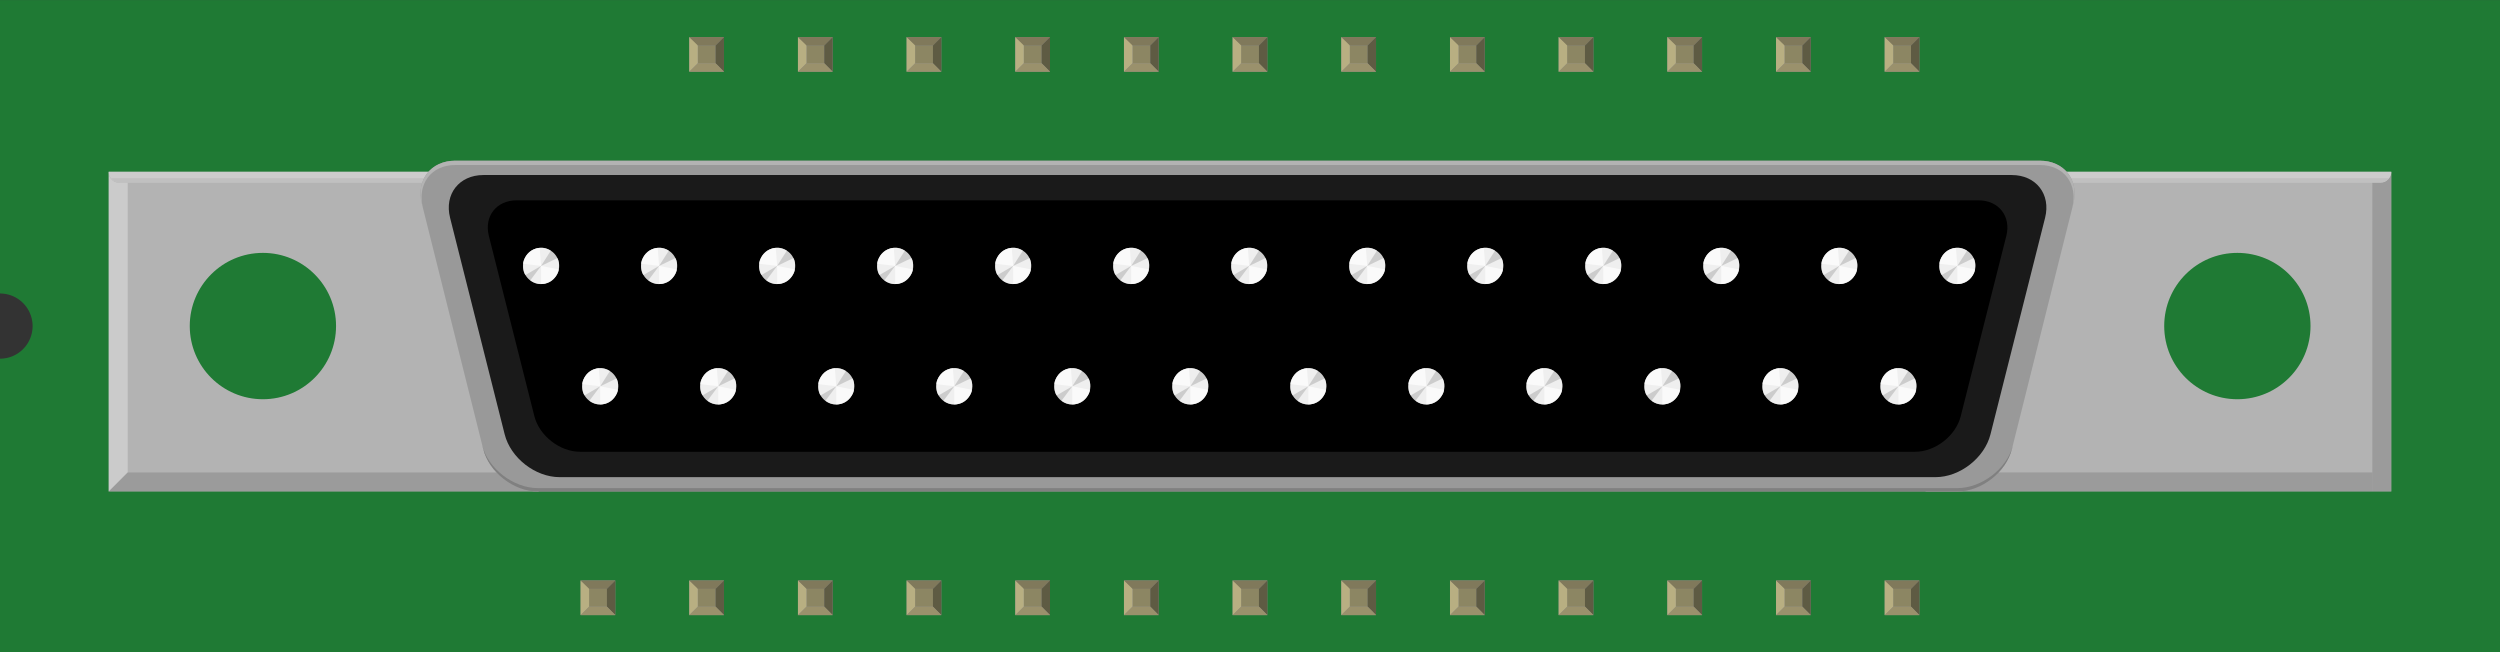<?xml version='1.0' encoding='UTF-8' standalone='no'?>
<!-- Created with Fritzing (http://www.fritzing.org/) -->
<svg width="2.3in" x="0in" version="1.2" y="0in" xmlns="http://www.w3.org/2000/svg" height="0.6in" viewBox="0 0 2300.46 600" baseProfile="tiny" xmlns:svg="http://www.w3.org/2000/svg">
 <rect x="0" y="0" width="2300.46" height="600" fill="#333333" stroke="none"/>
 <desc>Fritzing breadboard generated by brd2svg</desc>
 <g id="breadboard">
  <g id="icon">
   <path fill="#1F7A34" stroke="none" stroke-width="0" d="M0,0L0,270A30,30 0 0 1 0,330L0,600L2300.46,600L2300.46,0L0,0z"/>
   <g transform="translate(100,147.82)">
    <g stroke-width="0">
     <g stroke-width="0">
      <g stroke-width="0">
       <path fill="#B3B3B3" stroke-width="0" d="M0,10.403l0,293.958l395.625,0L395.625,10.403L0,10.403zM141.917,219.486c-37.167,0,-67.306,-30.111,-67.306,-67.375c0,-37.167,30.125,-67.292,67.306,-67.292c37.181,0,67.306,30.125,67.306,67.292C209.222,189.375,179.097,219.486,141.917,219.486z"/>
       <path fill="#B3B3B3" stroke-width="0" d="M1671.85,10.403l0,293.958l428.583,0L2100.43,10.403L1671.85,10.403zM1958.79,219.486c-37.181,0,-67.319,-30.111,-67.319,-67.375c0,-37.167,30.139,-67.292,67.319,-67.292s67.306,30.125,67.306,67.292C2026.1,189.375,1995.97,219.486,1958.79,219.486z"/>
       <g stroke-width="0">
        <path opacity="0.47" fill="#808080" enable-background="new    " stroke-width="0" d="M2083,20.111c6.347,0,9.292,0.458,11.875,-0.944c3.931,-2.139,5.583,-6.694,5.583,-8.75c0,-3.403,0,293.958,0,293.958l-17.472,0L2082.99,20.111z"/>
        <rect width="378.736" x="1704.26" opacity="0.47" y="286.806" fill="#808080" height="17.569" enable-background="new    " stroke-width="0"/>
       </g>
       <g stroke-width="0">
        <path opacity="0.47" fill="#E6E6E6" enable-background="new    " stroke-width="0" d="M0.042,10.111c0,5.986,4.403,10,8.736,10s8.736,0,8.736,0l0,266.764l-17.472,17.5L0.042,10.111z"/>
        <polygon opacity="0.47" fill="#808080" points="0,304.361,17.472,286.875,395.625,286.875,395.625,304.361" enable-background="new    " stroke-width="0"/>
       </g>
       <g stroke-width="0">
        <path fill="#CCCCCC" enable-background="new    " stroke-width="0" d="M2090.46,20.111c5.5,0,9.986,-4.458,9.986,-10L678.597,10.111l0,10l1387.38,0L2090.46,20.111z"/>
        <path fill="#CCCCCC" enable-background="new    " stroke-width="0" d="M0,10.111c0,5.5,4.5,9.986,10.014,10l51.542,0l436.417,0l0,-10L0,10.111z"/>
        <path opacity="0.47" fill="#B3B3B3" enable-background="new    " stroke-width="0" d="M2.208,16.083c1.819,2.361,4.542,3.972,7.736,4l488.028,0L497.972,16.083L2.208,16.083z"/>
        <path opacity="0.47" fill="#B3B3B3" enable-background="new    " stroke-width="0" d="M2098.24,16.083L678.597,16.083l0,4l1411.94,0C2093.71,20.069,2096.42,18.444,2098.24,16.083z"/>
       </g>
       <g stroke-width="0">
        <path fill="#999999" stroke-width="0" d="M288.139,39.361C282.736,17.722,296.569,0,318.903,0l1458.17,0c22.333,0,36.167,17.694,30.806,39.361l-56.444,225.639c-5.431,21.667,-28.069,39.361,-50.375,39.361L394.986,304.361c-22.319,0,-45,-17.694,-50.431,-39.361L288.139,39.361z"/>
        <path fill="#808080" stroke-width="0" d="M343.778,261.917c5.431,21.667,28.889,39.361,51.208,39.361l1306.07,0c22.306,0,45.722,-17.694,51.153,-39.361l-0.778,3.097c-5.431,21.667,-28.069,39.361,-50.375,39.361L394.986,304.375c-22.319,0,-45,-17.694,-50.431,-39.361L343.778,261.917z"/>
        <path fill="#B3B3B3" stroke-width="0" d="M289.125,43.319c-5.403,-21.653,7.444,-39.361,29.778,-39.361l1458.17,0c22.333,0,35.181,17.694,29.806,39.361l0.986,-3.958C1813.25,17.708,1799.42,0,1777.07,0L318.903,0c-22.333,0,-36.167,17.708,-30.764,39.361L289.125,43.319z"/>
        <path fill="#1A1A1A" stroke-width="0" d="M314.153,52.514c-5.486,-21.708,8.333,-39.333,30.653,-39.333l1406.4,0c22.292,0,36.139,17.653,30.653,39.333l-50.264,199.292c-5.472,21.708,-28.181,39.375,-50.528,39.375L414.931,291.181c-22.319,0,-45.056,-17.653,-50.528,-39.375L314.153,52.514z"/>
       </g>
      </g>
     </g>
     <g stroke-width="0">
      <path stroke-width="0" d="M349.833,69.181c-4.528,-18,6.944,-32.722,25.542,-32.722l1345.25,0c18.625,0,30.083,14.764,25.569,32.722l-41.944,165.861c-4.528,18.111,-23.444,32.792,-41.986,32.792L433.75,267.833c-18.583,0,-37.514,-14.764,-42.042,-32.792L349.833,69.181z"/>
      <g stroke-width="0">
       <g stroke-width="0">
        <g stroke-width="0">
         <path fill="#CCCCCC" stroke-width="0" d="M1646.92,190.944c9.194,0,16.625,7.458,16.625,16.653s-7.431,16.653,-16.625,16.653c-9.222,0,-16.653,-7.458,-16.653,-16.653S1637.69,190.944,1646.92,190.944z"/>
        </g>
        <g stroke-width="0">
         <circle fill="#CCCCCC" cx="1538.31" cy="207.611" r="16.653" stroke-width="0"/>
        </g>
        <g stroke-width="0">
         <circle fill="#CCCCCC" cx="1429.69" cy="207.611" r="16.653" stroke-width="0"/>
        </g>
        <g stroke-width="0">
         <circle fill="#CCCCCC" cx="1321.1" cy="207.611" r="16.653" stroke-width="0"/>
        </g>
        <g stroke-width="0">
         <circle fill="#CCCCCC" cx="1212.49" cy="207.611" r="16.653" stroke-width="0"/>
        </g>
        <g stroke-width="0">
         <circle fill="#CCCCCC" cx="1103.89" cy="207.611" r="16.653" stroke-width="0"/>
        </g>
        <g stroke-width="0">
         <circle fill="#CCCCCC" cx="995.292" cy="207.611" r="16.653" stroke-width="0"/>
        </g>
        <g stroke-width="0">
         <circle fill="#CCCCCC" cx="886.694" cy="207.611" r="16.653" stroke-width="0"/>
        </g>
        <g stroke-width="0">
         <circle fill="#CCCCCC" cx="778.097" cy="207.611" r="16.653" stroke-width="0"/>
        </g>
        <g stroke-width="0">
         <circle fill="#CCCCCC" cx="669.486" cy="207.611" r="16.653" stroke-width="0"/>
        </g>
        <g stroke-width="0">
         <circle fill="#CCCCCC" cx="560.889" cy="207.611" r="16.653" stroke-width="0"/>
        </g>
        <g stroke-width="0">
         <circle fill="#CCCCCC" cx="452.292" cy="207.611" r="16.653" stroke-width="0"/>
        </g>
       </g>
       <g stroke-width="0">
        <g stroke-width="0">
         <g stroke-width="0">
          <circle fill="#CCCCCC" cx="1701.1" cy="96.819" r="16.653" stroke-width="0"/>
         </g>
         <g stroke-width="0">
          <circle fill="#CCCCCC" cx="1592.53" cy="96.819" r="16.653" stroke-width="0"/>
         </g>
         <g stroke-width="0">
          <circle fill="#CCCCCC" cx="1483.89" cy="96.819" r="16.653" stroke-width="0"/>
         </g>
         <g stroke-width="0">
          <circle fill="#CCCCCC" cx="1375.29" cy="96.819" r="16.653" stroke-width="0"/>
         </g>
         <g stroke-width="0">
          <path fill="#CCCCCC" stroke-width="0" d="M1266.71,80.181c9.194,0,16.625,7.444,16.625,16.639S1275.9,113.472,1266.71,113.472c-9.222,0,-16.653,-7.458,-16.653,-16.653S1257.49,80.181,1266.71,80.181z"/>
         </g>
         <g stroke-width="0">
          <circle fill="#CCCCCC" cx="1158.1" cy="96.819" r="16.653" stroke-width="0"/>
         </g>
         <g stroke-width="0">
          <circle fill="#CCCCCC" cx="1049.5" cy="96.819" r="16.653" stroke-width="0"/>
         </g>
         <g stroke-width="0">
          <circle fill="#CCCCCC" cx="940.903" cy="96.819" r="16.653" stroke-width="0"/>
         </g>
         <g stroke-width="0">
          <circle fill="#CCCCCC" cx="832.292" cy="96.819" r="16.653" stroke-width="0"/>
         </g>
         <g stroke-width="0">
          <circle fill="#CCCCCC" cx="723.694" cy="96.819" r="16.653" stroke-width="0"/>
         </g>
         <g stroke-width="0">
          <circle fill="#CCCCCC" cx="615.097" cy="96.819" r="16.653" stroke-width="0"/>
         </g>
         <g stroke-width="0">
          <circle fill="#CCCCCC" cx="506.486" cy="96.819" r="16.653" stroke-width="0"/>
         </g>
         <g stroke-width="0">
          <circle fill="#CCCCCC" cx="397.889" cy="96.819" r="16.653" stroke-width="0"/>
         </g>
        </g>
        <g stroke-width="0">
         <g stroke-width="0">
          <g opacity="0.68" stroke-width="0">
           <path fill="#FFFFFF" stroke-width="0" d="M1701.1,96.819L1701.1,113.472c16.444,0,18.583,-18.903,14.972,-23.847L1701.1,96.819z"/>
          </g>
          <g opacity="0.68" stroke-width="0">
           <path fill="#FFFFFF" stroke-width="0" d="M1701.1,96.819l-9.958,13.319c13.125,9.819,26.208,-4.014,26.264,-10.125L1701.1,96.819z"/>
          </g>
          <g opacity="0.68" stroke-width="0">
           <path fill="#FFFFFF" stroke-width="0" d="M1701.11,96.792l-1.278,-16.5c-16.361,1.222,-17.111,20.236,-13.125,24.903L1701.11,96.792z"/>
          </g>
          <g opacity="0.68" stroke-width="0">
           <path fill="#FFFFFF" stroke-width="0" d="M1701.11,96.792l8.958,-14.028c-13.833,-8.819,-25.764,5.944,-25.444,12.069L1701.11,96.792z"/>
          </g>
         </g>
         <g stroke-width="0">
          <g opacity="0.68" stroke-width="0">
           <path fill="#FFFFFF" stroke-width="0" d="M1592.53,96.819L1592.53,113.472c16.417,0,18.583,-18.903,14.944,-23.847L1592.53,96.819z"/>
          </g>
          <g opacity="0.68" stroke-width="0">
           <path fill="#FFFFFF" stroke-width="0" d="M1592.53,96.819l-9.986,13.319c13.125,9.819,26.236,-4.014,26.292,-10.125L1592.53,96.819z"/>
          </g>
          <g opacity="0.68" stroke-width="0">
           <path fill="#FFFFFF" stroke-width="0" d="M1592.53,96.792l-1.278,-16.5c-16.361,1.222,-17.111,20.236,-13.125,24.903L1592.53,96.792z"/>
          </g>
          <g opacity="0.68" stroke-width="0">
           <path fill="#FFFFFF" stroke-width="0" d="M1592.53,96.792l8.972,-14.028c-13.833,-8.819,-25.819,5.944,-25.444,12.069L1592.53,96.792z"/>
          </g>
         </g>
         <g stroke-width="0">
          <g opacity="0.68" stroke-width="0">
           <path fill="#FFFFFF" stroke-width="0" d="M1483.89,96.819L1483.89,113.472c16.417,0,18.583,-18.903,14.972,-23.847L1483.89,96.819z"/>
          </g>
          <g opacity="0.68" stroke-width="0">
           <path fill="#FFFFFF" stroke-width="0" d="M1483.89,96.819l-9.958,13.319c13.069,9.819,26.208,-4.014,26.264,-10.125L1483.89,96.819z"/>
          </g>
          <g opacity="0.68" stroke-width="0">
           <path fill="#FFFFFF" stroke-width="0" d="M1483.92,96.792l-1.278,-16.5c-16.417,1.222,-17.111,20.236,-13.125,24.903L1483.92,96.792z"/>
          </g>
          <g opacity="0.68" stroke-width="0">
           <path fill="#FFFFFF" stroke-width="0" d="M1483.92,96.792l8.931,-14.028c-13.833,-8.819,-25.792,5.944,-25.444,12.069L1483.92,96.792z"/>
          </g>
         </g>
         <g stroke-width="0">
          <g opacity="0.68" stroke-width="0">
           <path fill="#FFFFFF" stroke-width="0" d="M1375.29,96.819L1375.29,113.472c16.444,0,18.583,-18.903,14.972,-23.847L1375.29,96.819z"/>
          </g>
          <g opacity="0.68" stroke-width="0">
           <path fill="#FFFFFF" stroke-width="0" d="M1375.29,96.819L1365.35,110.139c13.125,9.819,26.208,-4.014,26.264,-10.125L1375.29,96.819z"/>
          </g>
          <g opacity="0.68" stroke-width="0">
           <path fill="#FFFFFF" stroke-width="0" d="M1375.29,96.792l-1.25,-16.5c-16.361,1.222,-17.139,20.236,-13.153,24.903L1375.29,96.792z"/>
          </g>
          <g opacity="0.68" stroke-width="0">
           <path fill="#FFFFFF" stroke-width="0" d="M1375.29,96.792l8.972,-14.028c-13.833,-8.819,-25.764,5.944,-25.444,12.069L1375.29,96.792z"/>
          </g>
         </g>
         <g stroke-width="0">
          <g opacity="0.68" stroke-width="0">
           <path fill="#FFFFFF" stroke-width="0" d="M1266.71,96.819L1266.71,113.472c16.417,0,18.583,-18.903,14.944,-23.847L1266.71,96.819z"/>
          </g>
          <g opacity="0.68" stroke-width="0">
           <path fill="#FFFFFF" stroke-width="0" d="M1266.71,96.819L1256.72,110.139c13.125,9.819,26.236,-4.014,26.292,-10.125L1266.71,96.819z"/>
          </g>
          <g opacity="0.68" stroke-width="0">
           <path fill="#FFFFFF" stroke-width="0" d="M1266.74,96.792l-1.306,-16.5c-16.361,1.222,-17.083,20.236,-13.097,24.903L1266.74,96.792z"/>
          </g>
          <g opacity="0.68" stroke-width="0">
           <path fill="#FFFFFF" stroke-width="0" d="M1266.74,96.792l8.972,-14.028c-13.833,-8.819,-25.819,5.944,-25.444,12.069L1266.74,96.792z"/>
          </g>
         </g>
         <g stroke-width="0">
          <g opacity="0.68" stroke-width="0">
           <path fill="#FFFFFF" stroke-width="0" d="M1158.1,96.819L1158.1,113.472c16.417,0,18.583,-18.903,14.972,-23.847L1158.1,96.819z"/>
          </g>
          <g opacity="0.68" stroke-width="0">
           <path fill="#FFFFFF" stroke-width="0" d="M1158.1,96.819L1148.17,110.139c13.097,9.819,26.208,-4.014,26.319,-10.125L1158.1,96.819z"/>
          </g>
          <g opacity="0.68" stroke-width="0">
           <path fill="#FFFFFF" stroke-width="0" d="M1158.1,96.792l-1.25,-16.5c-16.417,1.222,-17.139,20.236,-13.153,24.903L1158.1,96.792z"/>
          </g>
          <g opacity="0.68" stroke-width="0">
           <path fill="#FFFFFF" stroke-width="0" d="M1158.1,96.792l8.958,-14.028c-13.833,-8.819,-25.792,5.944,-25.444,12.069L1158.1,96.792z"/>
          </g>
         </g>
         <g stroke-width="0">
          <g opacity="0.68" stroke-width="0">
           <path fill="#FFFFFF" stroke-width="0" d="M1049.5,96.819L1049.5,113.472c16.417,0,18.556,-18.903,14.944,-23.847L1049.5,96.819z"/>
          </g>
          <g opacity="0.68" stroke-width="0">
           <path fill="#FFFFFF" stroke-width="0" d="M1049.5,96.819L1039.54,110.139c13.125,9.819,26.194,-4.014,26.25,-10.125L1049.5,96.819z"/>
          </g>
          <g opacity="0.68" stroke-width="0">
           <path fill="#FFFFFF" stroke-width="0" d="M1049.5,96.792l-1.25,-16.5c-16.375,1.222,-17.139,20.236,-13.153,24.903L1049.5,96.792z"/>
          </g>
          <g opacity="0.68" stroke-width="0">
           <path fill="#FFFFFF" stroke-width="0" d="M1049.5,96.792l8.958,-14.028c-13.833,-8.819,-25.764,5.944,-25.444,12.069L1049.5,96.792z"/>
          </g>
         </g>
         <g stroke-width="0">
          <g opacity="0.68" stroke-width="0">
           <path fill="#FFFFFF" stroke-width="0" d="M940.903,96.819L940.903,113.472c16.417,0,18.583,-18.903,14.972,-23.847L940.903,96.819z"/>
          </g>
          <g opacity="0.68" stroke-width="0">
           <path fill="#FFFFFF" stroke-width="0" d="M940.903,96.819L930.944,110.139c13.125,9.819,26.208,-4.014,26.264,-10.125L940.903,96.819z"/>
          </g>
          <g opacity="0.68" stroke-width="0">
           <path fill="#FFFFFF" stroke-width="0" d="M940.917,96.792l-1.264,-16.5c-16.361,1.222,-17.125,20.236,-13.139,24.903L940.917,96.792z"/>
          </g>
          <g opacity="0.68" stroke-width="0">
           <path fill="#FFFFFF" stroke-width="0" d="M940.917,96.792l8.944,-14.028c-13.833,-8.819,-25.819,5.944,-25.444,12.069L940.917,96.792z"/>
          </g>
         </g>
         <g stroke-width="0">
          <g opacity="0.68" stroke-width="0">
           <path fill="#FFFFFF" stroke-width="0" d="M832.292,96.819L832.292,113.472c16.417,0,18.583,-18.903,14.972,-23.847L832.292,96.819z"/>
          </g>
          <g opacity="0.68" stroke-width="0">
           <path fill="#FFFFFF" stroke-width="0" d="M832.292,96.819L822.347,110.139c13.125,9.819,26.208,-4.014,26.264,-10.125L832.292,96.819z"/>
          </g>
          <g opacity="0.68" stroke-width="0">
           <path fill="#FFFFFF" stroke-width="0" d="M832.306,96.792l-1.264,-16.5c-16.361,1.222,-17.125,20.236,-13.139,24.903L832.306,96.792z"/>
          </g>
          <g opacity="0.68" stroke-width="0">
           <path fill="#FFFFFF" stroke-width="0" d="M832.306,96.792l8.944,-14.028c-13.833,-8.819,-25.819,5.944,-25.444,12.069L832.306,96.792z"/>
          </g>
         </g>
         <g stroke-width="0">
          <g opacity="0.68" stroke-width="0">
           <path fill="#FFFFFF" stroke-width="0" d="M723.694,96.819L723.694,113.472c16.417,0,18.583,-18.903,14.972,-23.847L723.694,96.819z"/>
          </g>
          <g opacity="0.68" stroke-width="0">
           <path fill="#FFFFFF" stroke-width="0" d="M723.694,96.819L713.736,110.139c13.125,9.819,26.208,-4.014,26.264,-10.125L723.694,96.819z"/>
          </g>
          <g opacity="0.68" stroke-width="0">
           <path fill="#FFFFFF" stroke-width="0" d="M723.708,96.792l-1.264,-16.5c-16.361,1.222,-17.125,20.236,-13.139,24.903L723.708,96.792z"/>
          </g>
          <g opacity="0.68" stroke-width="0">
           <path fill="#FFFFFF" stroke-width="0" d="M723.708,96.792l8.944,-14.028c-13.833,-8.819,-25.819,5.944,-25.444,12.069L723.708,96.792z"/>
          </g>
         </g>
         <g stroke-width="0">
          <g opacity="0.68" stroke-width="0">
           <path fill="#FFFFFF" stroke-width="0" d="M615.097,96.819L615.097,113.472c16.417,0,18.583,-18.903,14.972,-23.847L615.097,96.819z"/>
          </g>
          <g opacity="0.68" stroke-width="0">
           <path fill="#FFFFFF" stroke-width="0" d="M615.097,96.819L605.139,110.139c13.125,9.819,26.208,-4.014,26.264,-10.125L615.097,96.819z"/>
          </g>
          <g opacity="0.68" stroke-width="0">
           <path fill="#FFFFFF" stroke-width="0" d="M615.111,96.792l-1.264,-16.5c-16.361,1.222,-17.125,20.236,-13.139,24.903L615.111,96.792z"/>
          </g>
          <g opacity="0.68" stroke-width="0">
           <path fill="#FFFFFF" stroke-width="0" d="M615.111,96.792l8.944,-14.028c-13.833,-8.819,-25.819,5.944,-25.444,12.069L615.111,96.792z"/>
          </g>
         </g>
         <g stroke-width="0">
          <g opacity="0.68" stroke-width="0">
           <path fill="#FFFFFF" stroke-width="0" d="M506.486,96.819L506.486,113.472c16.417,0,18.583,-18.903,14.972,-23.847L506.486,96.819z"/>
          </g>
          <g opacity="0.68" stroke-width="0">
           <path fill="#FFFFFF" stroke-width="0" d="M506.486,96.819L496.542,110.139c13.125,9.819,26.208,-4.014,26.264,-10.125L506.486,96.819z"/>
          </g>
          <g opacity="0.68" stroke-width="0">
           <path fill="#FFFFFF" stroke-width="0" d="M506.5,96.792l-1.264,-16.5c-16.361,1.222,-17.125,20.236,-13.139,24.903L506.5,96.792z"/>
          </g>
          <g opacity="0.68" stroke-width="0">
           <path fill="#FFFFFF" stroke-width="0" d="M506.5,96.792l8.944,-14.028c-13.833,-8.819,-25.819,5.944,-25.444,12.069L506.5,96.792z"/>
          </g>
         </g>
         <g stroke-width="0">
          <g opacity="0.68" stroke-width="0">
           <path fill="#FFFFFF" stroke-width="0" d="M397.889,96.819L397.889,113.472c16.417,0,18.583,-18.903,14.972,-23.847L397.889,96.819z"/>
          </g>
          <g opacity="0.68" stroke-width="0">
           <path fill="#FFFFFF" stroke-width="0" d="M397.889,96.819L387.931,110.139c13.125,9.819,26.208,-4.014,26.264,-10.125L397.889,96.819z"/>
          </g>
          <g opacity="0.68" stroke-width="0">
           <path fill="#FFFFFF" stroke-width="0" d="M397.903,96.792l-1.264,-16.5c-16.361,1.222,-17.125,20.236,-13.139,24.889L397.903,96.792z"/>
          </g>
          <g opacity="0.68" stroke-width="0">
           <path fill="#FFFFFF" stroke-width="0" d="M397.903,96.792l8.944,-14.028c-13.833,-8.819,-25.819,5.944,-25.444,12.069L397.903,96.792z"/>
          </g>
         </g>
        </g>
        <g stroke-width="0">
         <g stroke-width="0">
          <g opacity="0.68" stroke-width="0">
           <path fill="#FFFFFF" stroke-width="0" d="M1646.92,207.611l0,16.653c16.417,0,18.583,-18.903,14.944,-23.903L1646.92,207.611z"/>
          </g>
          <g opacity="0.68" stroke-width="0">
           <path fill="#FFFFFF" stroke-width="0" d="M1646.92,207.611l-9.986,13.319c13.125,9.819,26.236,-4.014,26.292,-10.125L1646.92,207.611z"/>
          </g>
          <g opacity="0.68" stroke-width="0">
           <path fill="#FFFFFF" stroke-width="0" d="M1646.92,207.583l-1.278,-16.542c-16.361,1.222,-17.111,20.236,-13.125,24.903L1646.92,207.583z"/>
          </g>
          <g opacity="0.68" stroke-width="0">
           <path fill="#FFFFFF" stroke-width="0" d="M1646.92,207.583l8.972,-14.083c-13.833,-8.819,-25.819,6,-25.444,12.069L1646.92,207.583z"/>
          </g>
         </g>
         <g stroke-width="0">
          <g opacity="0.68" stroke-width="0">
           <path fill="#FFFFFF" stroke-width="0" d="M1538.31,207.611l0,16.653c16.417,0,18.583,-18.903,14.972,-23.903L1538.31,207.611z"/>
          </g>
          <g opacity="0.68" stroke-width="0">
           <path fill="#FFFFFF" stroke-width="0" d="M1538.31,207.611l-9.958,13.319c13.042,9.819,26.208,-4.014,26.264,-10.125L1538.31,207.611z"/>
          </g>
          <g opacity="0.68" stroke-width="0">
           <path fill="#FFFFFF" stroke-width="0" d="M1538.31,207.583l-1.25,-16.542c-16.444,1.222,-17.139,20.236,-13.153,24.903L1538.31,207.583z"/>
          </g>
          <g opacity="0.68" stroke-width="0">
           <path fill="#FFFFFF" stroke-width="0" d="M1538.31,207.583l8.958,-14.083c-13.833,-8.819,-25.819,6,-25.444,12.069L1538.31,207.583z"/>
          </g>
         </g>
         <g stroke-width="0">
          <g opacity="0.68" stroke-width="0">
           <path fill="#FFFFFF" stroke-width="0" d="M1429.69,207.611l0,16.653c16.444,0,18.583,-18.903,14.972,-23.903L1429.69,207.611z"/>
          </g>
          <g opacity="0.68" stroke-width="0">
           <path fill="#FFFFFF" stroke-width="0" d="M1429.69,207.611l-9.958,13.319c13.125,9.819,26.208,-4.014,26.264,-10.125L1429.69,207.611z"/>
          </g>
          <g opacity="0.68" stroke-width="0">
           <path fill="#FFFFFF" stroke-width="0" d="M1429.71,207.583l-1.278,-16.542c-16.361,1.222,-17.111,20.236,-13.125,24.903L1429.71,207.583z"/>
          </g>
          <g opacity="0.68" stroke-width="0">
           <path fill="#FFFFFF" stroke-width="0" d="M1429.71,207.583l8.958,-14.083c-13.833,-8.819,-25.764,6,-25.444,12.069L1429.71,207.583z"/>
          </g>
         </g>
         <g stroke-width="0">
          <g opacity="0.68" stroke-width="0">
           <path fill="#FFFFFF" stroke-width="0" d="M1321.1,207.611l0,16.653c16.417,0,18.583,-18.903,14.972,-23.903L1321.1,207.611z"/>
          </g>
          <g opacity="0.68" stroke-width="0">
           <path fill="#FFFFFF" stroke-width="0" d="M1321.1,207.611l-9.958,13.319c13.125,9.819,26.208,-4.014,26.264,-10.125L1321.1,207.611z"/>
          </g>
          <g opacity="0.68" stroke-width="0">
           <path fill="#FFFFFF" stroke-width="0" d="M1321.12,207.583l-1.278,-16.542c-16.361,1.222,-17.111,20.236,-13.125,24.903L1321.12,207.583z"/>
          </g>
          <g opacity="0.68" stroke-width="0">
           <path fill="#FFFFFF" stroke-width="0" d="M1321.12,207.583l8.972,-14.083c-13.833,-8.819,-25.819,6,-25.444,12.069L1321.12,207.583z"/>
          </g>
         </g>
         <g stroke-width="0">
          <g opacity="0.68" stroke-width="0">
           <path fill="#FFFFFF" stroke-width="0" d="M1212.49,207.611l0,16.653c16.417,0,18.583,-18.903,14.972,-23.903L1212.49,207.611z"/>
          </g>
          <g opacity="0.68" stroke-width="0">
           <path fill="#FFFFFF" stroke-width="0" d="M1212.49,207.611l-9.958,13.319c13.069,9.819,26.208,-4.014,26.264,-10.125L1212.49,207.611z"/>
          </g>
          <g opacity="0.68" stroke-width="0">
           <path fill="#FFFFFF" stroke-width="0" d="M1212.51,207.583l-1.278,-16.542c-16.417,1.222,-17.111,20.236,-13.125,24.903L1212.51,207.583z"/>
          </g>
          <g opacity="0.68" stroke-width="0">
           <path fill="#FFFFFF" stroke-width="0" d="M1212.51,207.583l8.931,-14.083c-13.833,-8.819,-25.792,6,-25.444,12.069L1212.51,207.583z"/>
          </g>
         </g>
         <g stroke-width="0">
          <g opacity="0.68" stroke-width="0">
           <path fill="#FFFFFF" stroke-width="0" d="M1103.89,207.611l0,16.653c16.417,0,18.583,-18.903,14.972,-23.903L1103.89,207.611z"/>
          </g>
          <g opacity="0.68" stroke-width="0">
           <path fill="#FFFFFF" stroke-width="0" d="M1103.89,207.611l-9.958,13.319c13.125,9.819,26.208,-4.014,26.264,-10.125L1103.89,207.611z"/>
          </g>
          <g opacity="0.68" stroke-width="0">
           <path fill="#FFFFFF" stroke-width="0" d="M1103.89,207.583l-1.25,-16.542c-16.361,1.222,-17.139,20.236,-13.153,24.903L1103.89,207.583z"/>
          </g>
          <g opacity="0.68" stroke-width="0">
           <path fill="#FFFFFF" stroke-width="0" d="M1103.89,207.583l8.958,-14.083c-13.833,-8.819,-25.764,6,-25.444,12.069L1103.89,207.583z"/>
          </g>
         </g>
         <g stroke-width="0">
          <g opacity="0.68" stroke-width="0">
           <path fill="#FFFFFF" stroke-width="0" d="M995.292,207.611l0,16.653c16.417,0,18.583,-18.903,14.972,-23.903L995.292,207.611z"/>
          </g>
          <g opacity="0.68" stroke-width="0">
           <path fill="#FFFFFF" stroke-width="0" d="M995.292,207.611l-9.958,13.319c13.125,9.819,26.208,-4.014,26.264,-10.125L995.292,207.611z"/>
          </g>
          <g opacity="0.68" stroke-width="0">
           <path fill="#FFFFFF" stroke-width="0" d="M995.306,207.583l-1.264,-16.542c-16.361,1.222,-17.125,20.236,-13.139,24.903L995.306,207.583z"/>
          </g>
          <g opacity="0.68" stroke-width="0">
           <path fill="#FFFFFF" stroke-width="0" d="M995.306,207.583l8.944,-14.083c-13.833,-8.819,-25.819,6,-25.444,12.069L995.306,207.583z"/>
          </g>
         </g>
         <g stroke-width="0">
          <g opacity="0.68" stroke-width="0">
           <path fill="#FFFFFF" stroke-width="0" d="M886.694,207.611l0,16.653c16.417,0,18.583,-18.903,14.972,-23.903L886.694,207.611z"/>
          </g>
          <g opacity="0.68" stroke-width="0">
           <path fill="#FFFFFF" stroke-width="0" d="M886.694,207.611l-9.958,13.319c13.125,9.819,26.208,-4.014,26.264,-10.125L886.694,207.611z"/>
          </g>
          <g opacity="0.68" stroke-width="0">
           <path fill="#FFFFFF" stroke-width="0" d="M886.708,207.583l-1.264,-16.542c-16.361,1.222,-17.125,20.236,-13.139,24.903L886.708,207.583z"/>
          </g>
          <g opacity="0.68" stroke-width="0">
           <path fill="#FFFFFF" stroke-width="0" d="M886.708,207.583l8.944,-14.083c-13.833,-8.819,-25.819,6,-25.444,12.069L886.708,207.583z"/>
          </g>
         </g>
         <g stroke-width="0">
          <g opacity="0.68" stroke-width="0">
           <path fill="#FFFFFF" stroke-width="0" d="M778.097,207.611l0,16.653c16.417,0,18.583,-18.903,14.972,-23.903L778.097,207.611z"/>
          </g>
          <g opacity="0.68" stroke-width="0">
           <path fill="#FFFFFF" stroke-width="0" d="M778.097,207.611l-9.958,13.319c13.125,9.819,26.208,-4.014,26.264,-10.125L778.097,207.611z"/>
          </g>
          <g opacity="0.68" stroke-width="0">
           <path fill="#FFFFFF" stroke-width="0" d="M778.111,207.583l-1.264,-16.542c-16.361,1.222,-17.125,20.236,-13.139,24.903L778.111,207.583z"/>
          </g>
          <g opacity="0.68" stroke-width="0">
           <path fill="#FFFFFF" stroke-width="0" d="M778.111,207.583l8.944,-14.083c-13.833,-8.819,-25.819,6,-25.444,12.069L778.111,207.583z"/>
          </g>
         </g>
         <g stroke-width="0">
          <g opacity="0.68" stroke-width="0">
           <path fill="#FFFFFF" stroke-width="0" d="M669.486,207.611l0,16.653c16.417,0,18.583,-18.903,14.972,-23.903L669.486,207.611z"/>
          </g>
          <g opacity="0.68" stroke-width="0">
           <path fill="#FFFFFF" stroke-width="0" d="M669.486,207.611l-9.958,13.319c13.125,9.819,26.208,-4.014,26.264,-10.125L669.486,207.611z"/>
          </g>
          <g opacity="0.68" stroke-width="0">
           <path fill="#FFFFFF" stroke-width="0" d="M669.5,207.583l-1.264,-16.542c-16.361,1.222,-17.125,20.236,-13.139,24.903L669.5,207.583z"/>
          </g>
          <g opacity="0.68" stroke-width="0">
           <path fill="#FFFFFF" stroke-width="0" d="M669.5,207.583l8.944,-14.083c-13.833,-8.819,-25.819,6,-25.444,12.069L669.5,207.583z"/>
          </g>
         </g>
         <g stroke-width="0">
          <g opacity="0.68" stroke-width="0">
           <path fill="#FFFFFF" stroke-width="0" d="M560.889,207.611l0,16.653c16.417,0,18.583,-18.903,14.972,-23.903L560.889,207.611z"/>
          </g>
          <g opacity="0.68" stroke-width="0">
           <path fill="#FFFFFF" stroke-width="0" d="M560.889,207.611l-9.958,13.319c13.125,9.819,26.208,-4.014,26.264,-10.125L560.889,207.611z"/>
          </g>
          <g opacity="0.68" stroke-width="0">
           <path fill="#FFFFFF" stroke-width="0" d="M560.903,207.583l-1.264,-16.542c-16.361,1.222,-17.125,20.236,-13.139,24.903L560.903,207.583z"/>
          </g>
          <g opacity="0.68" stroke-width="0">
           <path fill="#FFFFFF" stroke-width="0" d="M560.903,207.583l8.944,-14.083c-13.833,-8.819,-25.819,6,-25.444,12.069L560.903,207.583z"/>
          </g>
         </g>
         <g stroke-width="0">
          <g opacity="0.68" stroke-width="0">
           <path fill="#FFFFFF" stroke-width="0" d="M452.292,207.611l0,16.653c16.417,0,18.583,-18.903,14.972,-23.903L452.292,207.611z"/>
          </g>
          <g opacity="0.68" stroke-width="0">
           <path fill="#FFFFFF" stroke-width="0" d="M452.292,207.611l-9.958,13.319c13.125,9.819,26.208,-4.014,26.264,-10.125L452.292,207.611z"/>
          </g>
          <g opacity="0.68" stroke-width="0">
           <path fill="#FFFFFF" stroke-width="0" d="M452.306,207.583l-1.264,-16.542c-16.361,1.222,-17.125,20.236,-13.139,24.903L452.306,207.583z"/>
          </g>
          <g opacity="0.68" stroke-width="0">
           <path fill="#FFFFFF" stroke-width="0" d="M452.306,207.583l8.944,-14.083c-13.833,-8.819,-25.819,6,-25.444,12.069L452.306,207.583z"/>
          </g>
         </g>
        </g>
       </g>
      </g>
     </g>
    </g>
   </g>
  </g>
  <g transform="translate(534.265,534.05)">
   <rect width="31.93" x="0" y="0" fill="#8D8C8C" height="31.9" id="connector0pin" stroke-width="0"/>
   <rect width="16.444" x="7.792" y="7.735" fill="#8C8663" height="16.415" stroke-width="0"/>
   <polygon fill="#B8AF82" points="0,31.9,7.792,24.137,7.792,6.972,0,0" stroke-width="0"/>
   <polygon fill="#80795B" points="24.208,7.763,7.903,7.763,0,0,31.93,0" stroke-width="0"/>
   <polygon fill="#5E5B43" points="24.208,24.137,24.208,7.763,31.93,0,31.93,31.9" stroke-width="0"/>
   <polygon fill="#9A916C" points="0,31.9,7.875,24.137,24.208,24.137,31.93,31.9" stroke-width="0"/>
  </g>
  <g transform="translate(634.265,534.05)">
   <rect width="31.93" x="0" y="0" fill="#8D8C8C" height="31.9" id="connector1pin" stroke-width="0"/>
   <rect width="16.444" x="7.792" y="7.735" fill="#8C8663" height="16.415" stroke-width="0"/>
   <polygon fill="#B8AF82" points="0,31.9,7.792,24.137,7.792,6.972,0,0" stroke-width="0"/>
   <polygon fill="#80795B" points="24.208,7.763,7.903,7.763,0,0,31.93,0" stroke-width="0"/>
   <polygon fill="#5E5B43" points="24.208,24.137,24.208,7.763,31.93,0,31.93,31.9" stroke-width="0"/>
   <polygon fill="#9A916C" points="0,31.9,7.875,24.137,24.208,24.137,31.93,31.9" stroke-width="0"/>
  </g>
  <g transform="translate(634.265,34.05)">
   <rect width="31.93" x="0" y="0" fill="#8D8C8C" height="31.9" id="connector24pin" stroke-width="0"/>
   <rect width="16.444" x="7.792" y="7.735" fill="#8C8663" height="16.415" stroke-width="0"/>
   <polygon fill="#B8AF82" points="0,31.9,7.792,24.137,7.792,6.972,0,0" stroke-width="0"/>
   <polygon fill="#80795B" points="24.208,7.763,7.903,7.763,0,0,31.93,0" stroke-width="0"/>
   <polygon fill="#5E5B43" points="24.208,24.137,24.208,7.763,31.93,0,31.93,31.9" stroke-width="0"/>
   <polygon fill="#9A916C" points="0,31.9,7.875,24.137,24.208,24.137,31.93,31.9" stroke-width="0"/>
  </g>
  <g transform="translate(734.265,534.05)">
   <rect width="31.93" x="0" y="0" fill="#8D8C8C" height="31.9" id="connector2pin" stroke-width="0"/>
   <rect width="16.444" x="7.792" y="7.735" fill="#8C8663" height="16.415" stroke-width="0"/>
   <polygon fill="#B8AF82" points="0,31.9,7.792,24.137,7.792,6.972,0,0" stroke-width="0"/>
   <polygon fill="#80795B" points="24.208,7.763,7.903,7.763,0,0,31.93,0" stroke-width="0"/>
   <polygon fill="#5E5B43" points="24.208,24.137,24.208,7.763,31.93,0,31.93,31.9" stroke-width="0"/>
   <polygon fill="#9A916C" points="0,31.9,7.875,24.137,24.208,24.137,31.93,31.9" stroke-width="0"/>
  </g>
  <g transform="translate(734.265,34.05)">
   <rect width="31.93" x="0" y="0" fill="#8D8C8C" height="31.9" id="connector23pin" stroke-width="0"/>
   <rect width="16.444" x="7.792" y="7.735" fill="#8C8663" height="16.415" stroke-width="0"/>
   <polygon fill="#B8AF82" points="0,31.9,7.792,24.137,7.792,6.972,0,0" stroke-width="0"/>
   <polygon fill="#80795B" points="24.208,7.763,7.903,7.763,0,0,31.93,0" stroke-width="0"/>
   <polygon fill="#5E5B43" points="24.208,24.137,24.208,7.763,31.93,0,31.93,31.9" stroke-width="0"/>
   <polygon fill="#9A916C" points="0,31.9,7.875,24.137,24.208,24.137,31.93,31.9" stroke-width="0"/>
  </g>
  <g transform="translate(834.265,534.05)">
   <rect width="31.93" x="0" y="0" fill="#8D8C8C" height="31.9" id="connector3pin" stroke-width="0"/>
   <rect width="16.444" x="7.792" y="7.735" fill="#8C8663" height="16.415" stroke-width="0"/>
   <polygon fill="#B8AF82" points="0,31.9,7.792,24.137,7.792,6.972,0,0" stroke-width="0"/>
   <polygon fill="#80795B" points="24.208,7.763,7.903,7.763,0,0,31.93,0" stroke-width="0"/>
   <polygon fill="#5E5B43" points="24.208,24.137,24.208,7.763,31.93,0,31.93,31.9" stroke-width="0"/>
   <polygon fill="#9A916C" points="0,31.9,7.875,24.137,24.208,24.137,31.93,31.9" stroke-width="0"/>
  </g>
  <g transform="translate(834.265,34.05)">
   <rect width="31.93" x="0" y="0" fill="#8D8C8C" height="31.9" id="connector22pin" stroke-width="0"/>
   <rect width="16.444" x="7.792" y="7.735" fill="#8C8663" height="16.415" stroke-width="0"/>
   <polygon fill="#B8AF82" points="0,31.9,7.792,24.137,7.792,6.972,0,0" stroke-width="0"/>
   <polygon fill="#80795B" points="24.208,7.763,7.903,7.763,0,0,31.93,0" stroke-width="0"/>
   <polygon fill="#5E5B43" points="24.208,24.137,24.208,7.763,31.93,0,31.93,31.9" stroke-width="0"/>
   <polygon fill="#9A916C" points="0,31.9,7.875,24.137,24.208,24.137,31.93,31.9" stroke-width="0"/>
  </g>
  <g transform="translate(934.265,534.05)">
   <rect width="31.93" x="0" y="0" fill="#8D8C8C" height="31.9" id="connector4pin" stroke-width="0"/>
   <rect width="16.444" x="7.792" y="7.735" fill="#8C8663" height="16.415" stroke-width="0"/>
   <polygon fill="#B8AF82" points="0,31.9,7.792,24.137,7.792,6.972,0,0" stroke-width="0"/>
   <polygon fill="#80795B" points="24.208,7.763,7.903,7.763,0,0,31.93,0" stroke-width="0"/>
   <polygon fill="#5E5B43" points="24.208,24.137,24.208,7.763,31.93,0,31.93,31.9" stroke-width="0"/>
   <polygon fill="#9A916C" points="0,31.9,7.875,24.137,24.208,24.137,31.93,31.9" stroke-width="0"/>
  </g>
  <g transform="translate(934.265,34.05)">
   <rect width="31.93" x="0" y="0" fill="#8D8C8C" height="31.9" id="connector21pin" stroke-width="0"/>
   <rect width="16.444" x="7.792" y="7.735" fill="#8C8663" height="16.415" stroke-width="0"/>
   <polygon fill="#B8AF82" points="0,31.9,7.792,24.137,7.792,6.972,0,0" stroke-width="0"/>
   <polygon fill="#80795B" points="24.208,7.763,7.903,7.763,0,0,31.93,0" stroke-width="0"/>
   <polygon fill="#5E5B43" points="24.208,24.137,24.208,7.763,31.93,0,31.93,31.9" stroke-width="0"/>
   <polygon fill="#9A916C" points="0,31.9,7.875,24.137,24.208,24.137,31.93,31.9" stroke-width="0"/>
  </g>
  <g transform="translate(1034.26,534.05)">
   <rect width="31.93" x="0" y="0" fill="#8D8C8C" height="31.9" id="connector5pin" stroke-width="0"/>
   <rect width="16.444" x="7.792" y="7.735" fill="#8C8663" height="16.415" stroke-width="0"/>
   <polygon fill="#B8AF82" points="0,31.9,7.792,24.137,7.792,6.972,0,0" stroke-width="0"/>
   <polygon fill="#80795B" points="24.208,7.763,7.903,7.763,0,0,31.93,0" stroke-width="0"/>
   <polygon fill="#5E5B43" points="24.208,24.137,24.208,7.763,31.93,0,31.93,31.9" stroke-width="0"/>
   <polygon fill="#9A916C" points="0,31.9,7.875,24.137,24.208,24.137,31.93,31.9" stroke-width="0"/>
  </g>
  <g transform="translate(1034.26,34.05)">
   <rect width="31.93" x="0" y="0" fill="#8D8C8C" height="31.9" id="connector20pin" stroke-width="0"/>
   <rect width="16.444" x="7.792" y="7.735" fill="#8C8663" height="16.415" stroke-width="0"/>
   <polygon fill="#B8AF82" points="0,31.9,7.792,24.137,7.792,6.972,0,0" stroke-width="0"/>
   <polygon fill="#80795B" points="24.208,7.763,7.903,7.763,0,0,31.93,0" stroke-width="0"/>
   <polygon fill="#5E5B43" points="24.208,24.137,24.208,7.763,31.93,0,31.93,31.9" stroke-width="0"/>
   <polygon fill="#9A916C" points="0,31.9,7.875,24.137,24.208,24.137,31.93,31.9" stroke-width="0"/>
  </g>
  <g transform="translate(1134.26,534.05)">
   <rect width="31.93" x="0" y="0" fill="#8D8C8C" height="31.9" id="connector6pin" stroke-width="0"/>
   <rect width="16.444" x="7.792" y="7.735" fill="#8C8663" height="16.415" stroke-width="0"/>
   <polygon fill="#B8AF82" points="0,31.9,7.792,24.137,7.792,6.972,0,0" stroke-width="0"/>
   <polygon fill="#80795B" points="24.208,7.763,7.903,7.763,0,0,31.93,0" stroke-width="0"/>
   <polygon fill="#5E5B43" points="24.208,24.137,24.208,7.763,31.93,0,31.93,31.9" stroke-width="0"/>
   <polygon fill="#9A916C" points="0,31.9,7.875,24.137,24.208,24.137,31.93,31.9" stroke-width="0"/>
  </g>
  <g transform="translate(1134.26,34.05)">
   <rect width="31.93" x="0" y="0" fill="#8D8C8C" height="31.9" id="connector19pin" stroke-width="0"/>
   <rect width="16.444" x="7.792" y="7.735" fill="#8C8663" height="16.415" stroke-width="0"/>
   <polygon fill="#B8AF82" points="0,31.9,7.792,24.137,7.792,6.972,0,0" stroke-width="0"/>
   <polygon fill="#80795B" points="24.208,7.763,7.903,7.763,0,0,31.93,0" stroke-width="0"/>
   <polygon fill="#5E5B43" points="24.208,24.137,24.208,7.763,31.93,0,31.93,31.9" stroke-width="0"/>
   <polygon fill="#9A916C" points="0,31.9,7.875,24.137,24.208,24.137,31.93,31.9" stroke-width="0"/>
  </g>
  <g transform="translate(1234.26,534.05)">
   <rect width="31.93" x="0" y="0" fill="#8D8C8C" height="31.9" id="connector7pin" stroke-width="0"/>
   <rect width="16.444" x="7.792" y="7.735" fill="#8C8663" height="16.415" stroke-width="0"/>
   <polygon fill="#B8AF82" points="0,31.9,7.792,24.137,7.792,6.972,0,0" stroke-width="0"/>
   <polygon fill="#80795B" points="24.208,7.763,7.903,7.763,0,0,31.93,0" stroke-width="0"/>
   <polygon fill="#5E5B43" points="24.208,24.137,24.208,7.763,31.93,0,31.93,31.9" stroke-width="0"/>
   <polygon fill="#9A916C" points="0,31.9,7.875,24.137,24.208,24.137,31.93,31.9" stroke-width="0"/>
  </g>
  <g transform="translate(1234.26,34.05)">
   <rect width="31.93" x="0" y="0" fill="#8D8C8C" height="31.9" id="connector18pin" stroke-width="0"/>
   <rect width="16.444" x="7.792" y="7.735" fill="#8C8663" height="16.415" stroke-width="0"/>
   <polygon fill="#B8AF82" points="0,31.9,7.792,24.137,7.792,6.972,0,0" stroke-width="0"/>
   <polygon fill="#80795B" points="24.208,7.763,7.903,7.763,0,0,31.93,0" stroke-width="0"/>
   <polygon fill="#5E5B43" points="24.208,24.137,24.208,7.763,31.93,0,31.93,31.9" stroke-width="0"/>
   <polygon fill="#9A916C" points="0,31.9,7.875,24.137,24.208,24.137,31.93,31.9" stroke-width="0"/>
  </g>
  <g transform="translate(1334.26,534.05)">
   <rect width="31.93" x="0" y="0" fill="#8D8C8C" height="31.9" id="connector8pin" stroke-width="0"/>
   <rect width="16.444" x="7.792" y="7.735" fill="#8C8663" height="16.415" stroke-width="0"/>
   <polygon fill="#B8AF82" points="0,31.9,7.792,24.137,7.792,6.972,0,0" stroke-width="0"/>
   <polygon fill="#80795B" points="24.208,7.763,7.903,7.763,0,0,31.93,0" stroke-width="0"/>
   <polygon fill="#5E5B43" points="24.208,24.137,24.208,7.763,31.93,0,31.93,31.9" stroke-width="0"/>
   <polygon fill="#9A916C" points="0,31.9,7.875,24.137,24.208,24.137,31.93,31.9" stroke-width="0"/>
  </g>
  <g transform="translate(1334.26,34.05)">
   <rect width="31.93" x="0" y="0" fill="#8D8C8C" height="31.9" id="connector17pin" stroke-width="0"/>
   <rect width="16.444" x="7.792" y="7.735" fill="#8C8663" height="16.415" stroke-width="0"/>
   <polygon fill="#B8AF82" points="0,31.9,7.792,24.137,7.792,6.972,0,0" stroke-width="0"/>
   <polygon fill="#80795B" points="24.208,7.763,7.903,7.763,0,0,31.93,0" stroke-width="0"/>
   <polygon fill="#5E5B43" points="24.208,24.137,24.208,7.763,31.93,0,31.93,31.9" stroke-width="0"/>
   <polygon fill="#9A916C" points="0,31.9,7.875,24.137,24.208,24.137,31.93,31.9" stroke-width="0"/>
  </g>
  <g transform="translate(1434.26,534.05)">
   <rect width="31.93" x="0" y="0" fill="#8D8C8C" height="31.9" id="connector9pin" stroke-width="0"/>
   <rect width="16.444" x="7.792" y="7.735" fill="#8C8663" height="16.415" stroke-width="0"/>
   <polygon fill="#B8AF82" points="0,31.9,7.792,24.137,7.792,6.972,0,0" stroke-width="0"/>
   <polygon fill="#80795B" points="24.208,7.763,7.903,7.763,0,0,31.93,0" stroke-width="0"/>
   <polygon fill="#5E5B43" points="24.208,24.137,24.208,7.763,31.93,0,31.93,31.9" stroke-width="0"/>
   <polygon fill="#9A916C" points="0,31.9,7.875,24.137,24.208,24.137,31.93,31.9" stroke-width="0"/>
  </g>
  <g transform="translate(1434.26,34.05)">
   <rect width="31.93" x="0" y="0" fill="#8D8C8C" height="31.9" id="connector16pin" stroke-width="0"/>
   <rect width="16.444" x="7.792" y="7.735" fill="#8C8663" height="16.415" stroke-width="0"/>
   <polygon fill="#B8AF82" points="0,31.9,7.792,24.137,7.792,6.972,0,0" stroke-width="0"/>
   <polygon fill="#80795B" points="24.208,7.763,7.903,7.763,0,0,31.93,0" stroke-width="0"/>
   <polygon fill="#5E5B43" points="24.208,24.137,24.208,7.763,31.93,0,31.93,31.9" stroke-width="0"/>
   <polygon fill="#9A916C" points="0,31.9,7.875,24.137,24.208,24.137,31.93,31.9" stroke-width="0"/>
  </g>
  <g transform="translate(1534.27,534.05)">
   <rect width="31.93" x="0" y="0" fill="#8D8C8C" height="31.9" id="connector10pin" stroke-width="0"/>
   <rect width="16.444" x="7.792" y="7.735" fill="#8C8663" height="16.415" stroke-width="0"/>
   <polygon fill="#B8AF82" points="0,31.9,7.792,24.137,7.792,6.972,0,0" stroke-width="0"/>
   <polygon fill="#80795B" points="24.208,7.763,7.903,7.763,0,0,31.93,0" stroke-width="0"/>
   <polygon fill="#5E5B43" points="24.208,24.137,24.208,7.763,31.93,0,31.93,31.9" stroke-width="0"/>
   <polygon fill="#9A916C" points="0,31.9,7.875,24.137,24.208,24.137,31.93,31.9" stroke-width="0"/>
  </g>
  <g transform="translate(1534.27,34.05)">
   <rect width="31.93" x="0" y="0" fill="#8D8C8C" height="31.9" id="connector15pin" stroke-width="0"/>
   <rect width="16.444" x="7.792" y="7.735" fill="#8C8663" height="16.415" stroke-width="0"/>
   <polygon fill="#B8AF82" points="0,31.9,7.792,24.137,7.792,6.972,0,0" stroke-width="0"/>
   <polygon fill="#80795B" points="24.208,7.763,7.903,7.763,0,0,31.93,0" stroke-width="0"/>
   <polygon fill="#5E5B43" points="24.208,24.137,24.208,7.763,31.93,0,31.93,31.9" stroke-width="0"/>
   <polygon fill="#9A916C" points="0,31.9,7.875,24.137,24.208,24.137,31.93,31.9" stroke-width="0"/>
  </g>
  <g transform="translate(1634.27,534.05)">
   <rect width="31.93" x="0" y="0" fill="#8D8C8C" height="31.9" id="connector11pin" stroke-width="0"/>
   <rect width="16.444" x="7.792" y="7.735" fill="#8C8663" height="16.415" stroke-width="0"/>
   <polygon fill="#B8AF82" points="0,31.9,7.792,24.137,7.792,6.972,0,0" stroke-width="0"/>
   <polygon fill="#80795B" points="24.208,7.763,7.903,7.763,0,0,31.93,0" stroke-width="0"/>
   <polygon fill="#5E5B43" points="24.208,24.137,24.208,7.763,31.93,0,31.93,31.9" stroke-width="0"/>
   <polygon fill="#9A916C" points="0,31.9,7.875,24.137,24.208,24.137,31.93,31.9" stroke-width="0"/>
  </g>
  <g transform="translate(1634.27,34.05)">
   <rect width="31.93" x="0" y="0" fill="#8D8C8C" height="31.9" id="connector14pin" stroke-width="0"/>
   <rect width="16.444" x="7.792" y="7.735" fill="#8C8663" height="16.415" stroke-width="0"/>
   <polygon fill="#B8AF82" points="0,31.9,7.792,24.137,7.792,6.972,0,0" stroke-width="0"/>
   <polygon fill="#80795B" points="24.208,7.763,7.903,7.763,0,0,31.93,0" stroke-width="0"/>
   <polygon fill="#5E5B43" points="24.208,24.137,24.208,7.763,31.93,0,31.93,31.9" stroke-width="0"/>
   <polygon fill="#9A916C" points="0,31.9,7.875,24.137,24.208,24.137,31.93,31.9" stroke-width="0"/>
  </g>
  <g transform="translate(1734.27,534.05)">
   <rect width="31.93" x="0" y="0" fill="#8D8C8C" height="31.9" id="connector12pin" stroke-width="0"/>
   <rect width="16.444" x="7.792" y="7.735" fill="#8C8663" height="16.415" stroke-width="0"/>
   <polygon fill="#B8AF82" points="0,31.9,7.792,24.137,7.792,6.972,0,0" stroke-width="0"/>
   <polygon fill="#80795B" points="24.208,7.763,7.903,7.763,0,0,31.93,0" stroke-width="0"/>
   <polygon fill="#5E5B43" points="24.208,24.137,24.208,7.763,31.93,0,31.93,31.9" stroke-width="0"/>
   <polygon fill="#9A916C" points="0,31.9,7.875,24.137,24.208,24.137,31.93,31.9" stroke-width="0"/>
  </g>
  <g transform="translate(1734.27,34.05)">
   <rect width="31.93" x="0" y="0" fill="#8D8C8C" height="31.9" id="connector13pin" stroke-width="0"/>
   <rect width="16.444" x="7.792" y="7.735" fill="#8C8663" height="16.415" stroke-width="0"/>
   <polygon fill="#B8AF82" points="0,31.9,7.792,24.137,7.792,6.972,0,0" stroke-width="0"/>
   <polygon fill="#80795B" points="24.208,7.763,7.903,7.763,0,0,31.93,0" stroke-width="0"/>
   <polygon fill="#5E5B43" points="24.208,24.137,24.208,7.763,31.93,0,31.93,31.9" stroke-width="0"/>
   <polygon fill="#9A916C" points="0,31.9,7.875,24.137,24.208,24.137,31.93,31.9" stroke-width="0"/>
  </g>
 </g>
</svg>
